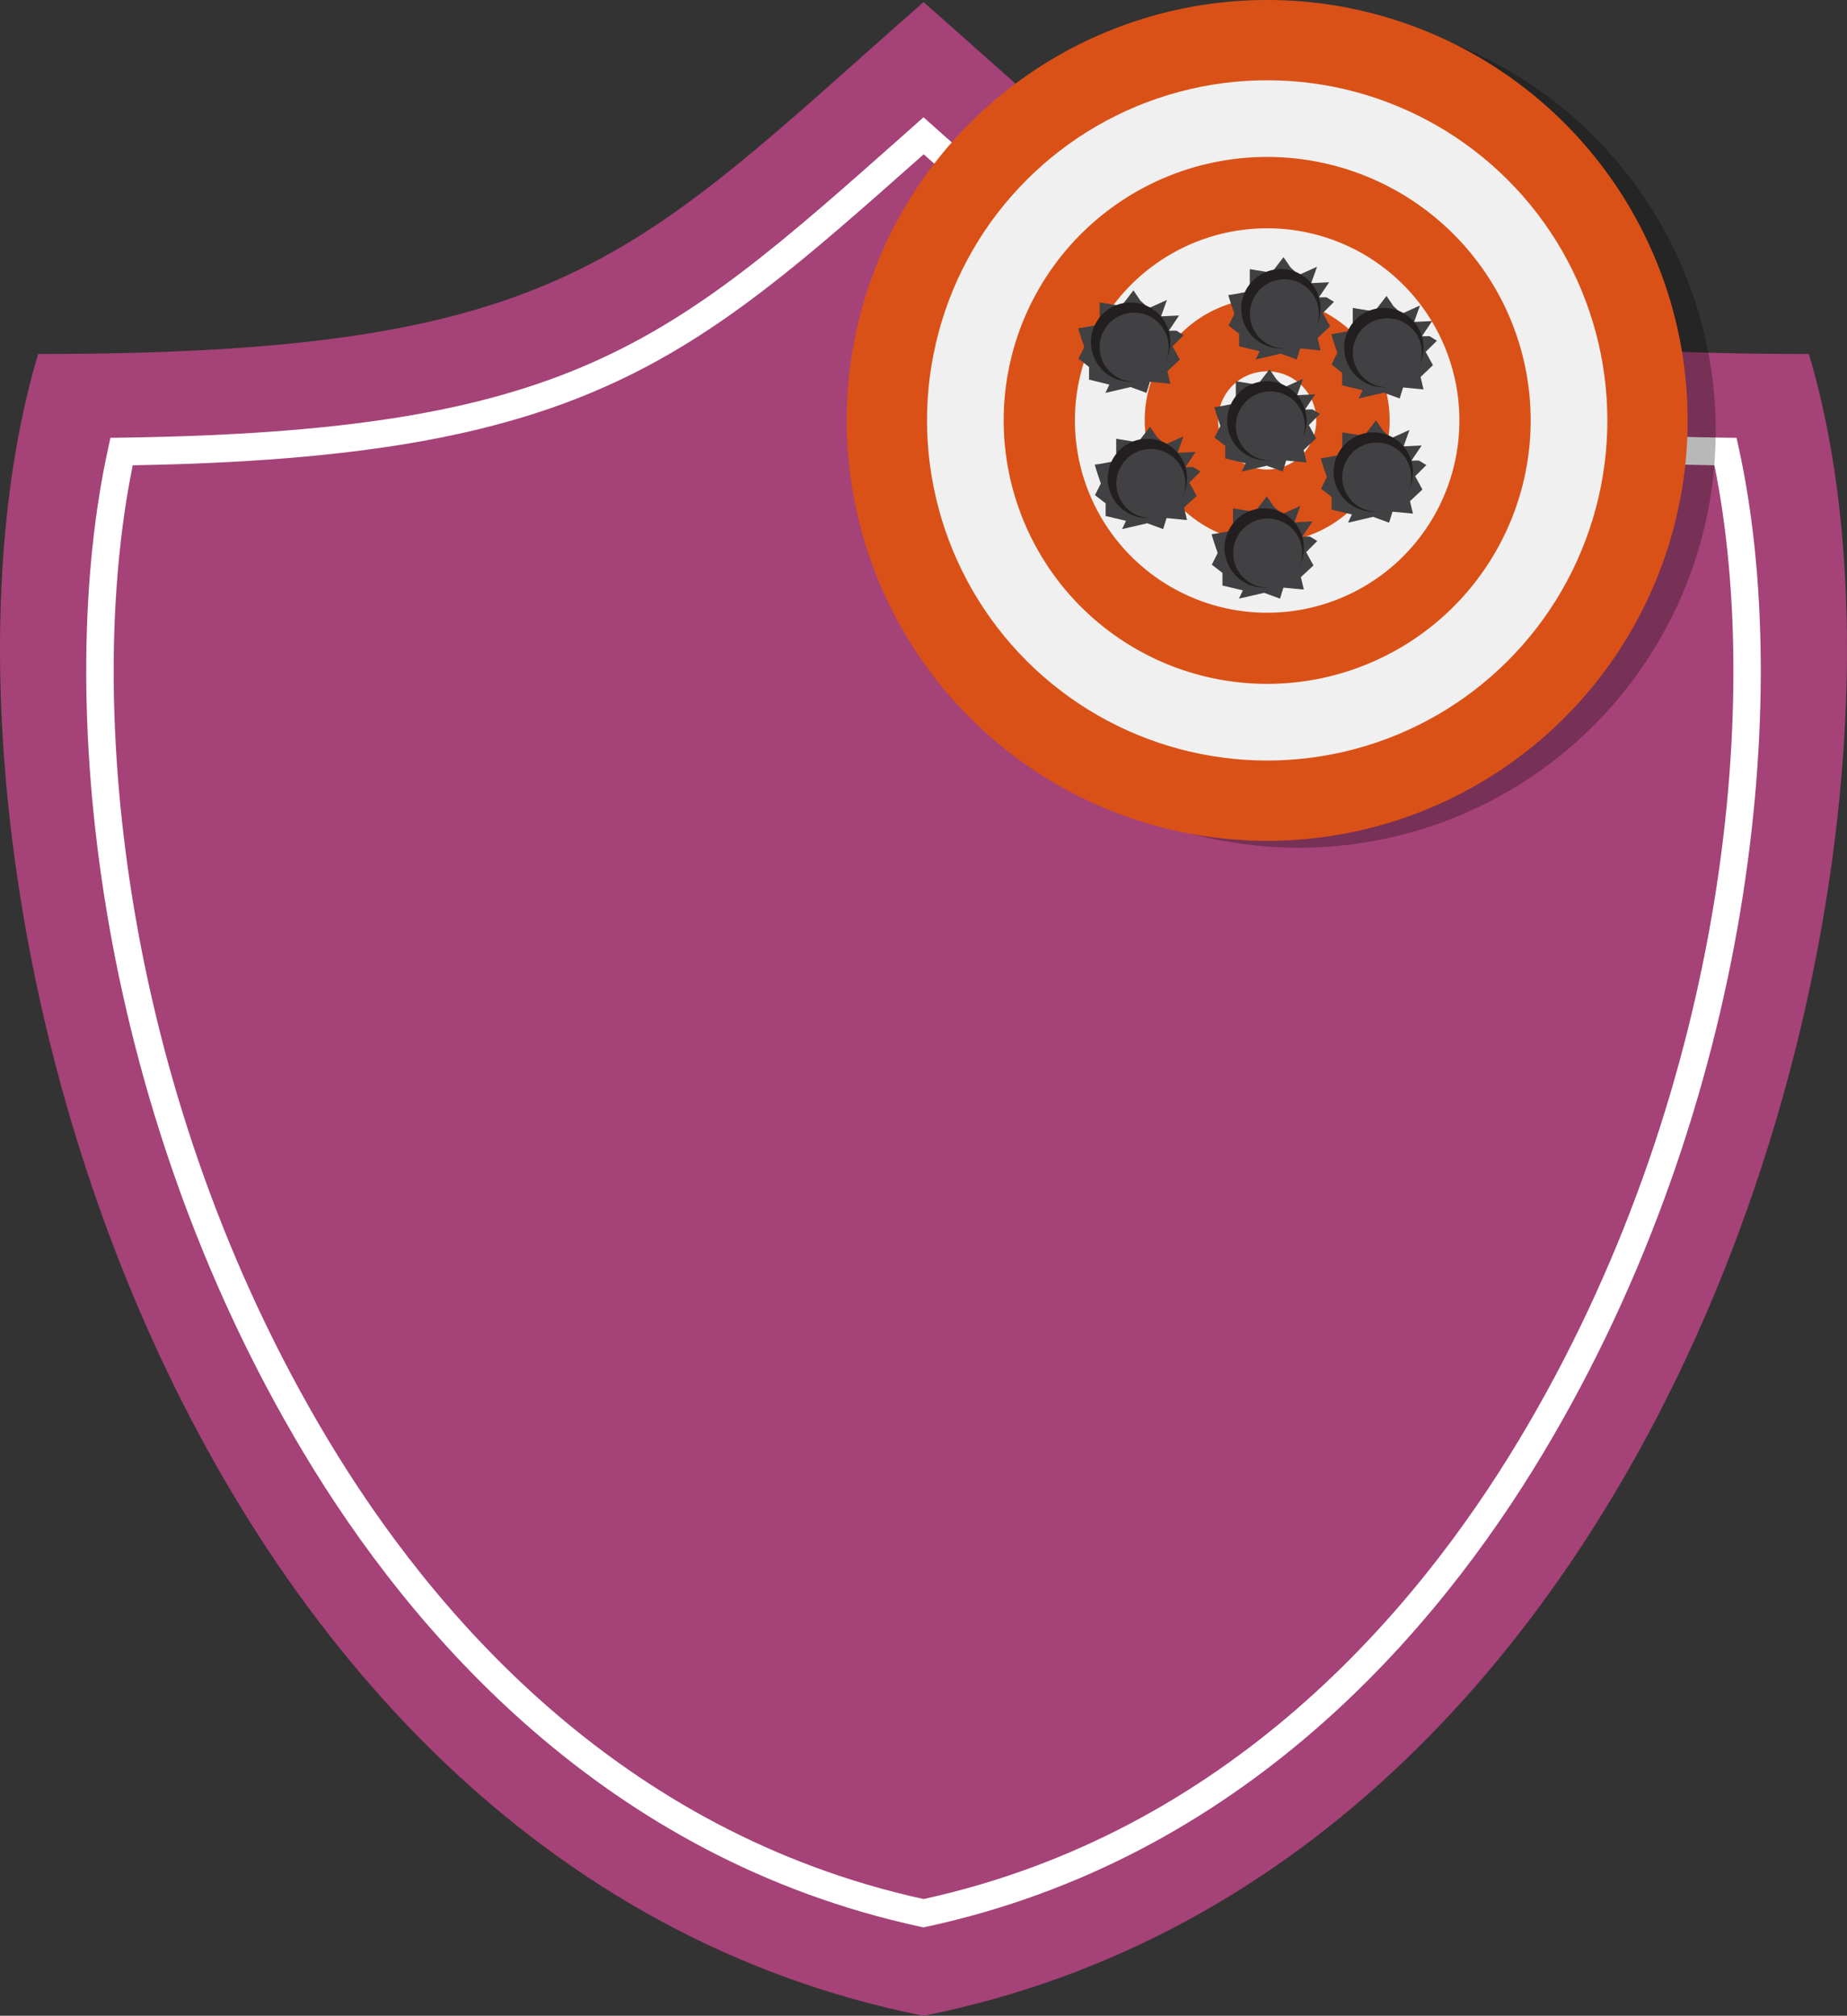 <svg xmlns="http://www.w3.org/2000/svg" viewBox="0 0 695.71 759.35"><rect x="0" y="0" width="695.71" height="759.35" fill="#333333" stroke="none"/><defs><style>.cls-1{fill:#a54277;}.cls-2{fill:#fff;}.cls-3{opacity:0.28;}.cls-4{fill:#da5117;}.cls-5{fill:#f0f0f0;}.cls-6{fill:#414042;}.cls-7{fill:#231f20;}</style></defs><title>RapidV2</title><g id="Layer_2" data-name="Layer 2"><g id="Objects"><g id="Grupo_150" data-name="Grupo 150"><path id="Trazado_337" data-name="Trazado 337" class="cls-1" d="M347.86.79C238,97.46,213.19,133.36,14.35,133.36c-54.86,184.09,45.77,568.6,333.51,626,287.73-57.39,388.36-441.89,333.5-626C482.53,133.36,457.74,97.46,347.86.79Z"/><g id="Grupo_149" data-name="Grupo 149"><path id="Trazado_338" data-name="Trazado 338" class="cls-2" d="M347.86,726.06l-1.1-.24c-119-25.67-192-111.15-232.28-178.34C35.23,415.24,20.33,262.1,40.71,169l.88-4.08,4.12-.05c168.76-2.38,205.41-34.9,294-113.45l8.15-7.25L356,51.43c88.55,78.55,125.2,111.07,294,113.45l4.11.05.89,4.08c20.39,93.09,5.48,246.23-73.77,378.47-40.26,67.19-113.25,152.67-232.29,178.34ZM50,175.28C31.36,266.7,46.75,414.21,123.42,542.1c39.08,65.21,109.71,148.1,224.47,173.28C462.64,690.2,533.28,607.31,572.36,542.1c76.67-127.89,92-275.4,73.41-366.82-169.12-2.93-209.31-38.59-296.55-116l-1.3-1.15-1.3,1.15C259.32,136.69,219.13,172.35,50,175.28Z"/></g></g><ellipse class="cls-3" cx="489.18" cy="162.29" rx="157.07" ry="157.06"/><path class="cls-4" d="M635.68,158.37A158.37,158.37,0,1,1,477.31,0,158.37,158.37,0,0,1,635.68,158.37Z"/><circle class="cls-5" cx="477.31" cy="158.37" r="128.13" transform="translate(27.82 383.89) rotate(-45)"/><path class="cls-4" d="M576.56,158.37a99.25,99.25,0,1,1-99.25-99.25A99.25,99.25,0,0,1,576.56,158.37Z"/><path class="cls-5" d="M549.71,158.37A72.41,72.41,0,1,1,477.31,86,72.4,72.4,0,0,1,549.71,158.37Z"/><path class="cls-4" d="M523.44,158.37a46.13,46.13,0,1,1-46.13-46.13A46.13,46.13,0,0,1,523.44,158.37Z"/><path class="cls-5" d="M495.8,158.37a18.49,18.49,0,1,1-18.49-18.49A18.49,18.49,0,0,1,495.8,158.37Z"/><path class="cls-6" d="M534.45,173.48l2.81,1.71-4.21,4.21,2.74,5-4.69,4.39,1.11,4.69-7.7-.73-1.28,4.15-6-2.2-9.47,2.2,1.46-3.11L501.58,192V187.2l-4-3.11,2.19-4.37s-2.56-7.33-2.19-7.15,8-1.4,8-1.4v-8.3l8.2,1.34,4.51-5.85,2.62,3.84,3.11,2.87,6.89-3.11-2.21,6.17,6.79-.32-3.85,5.73Z"/><path class="cls-7" d="M532.21,177.81a14.94,14.94,0,1,1-14.94-14.94A14.94,14.94,0,0,1,532.21,177.81Z"/><path class="cls-6" d="M531.58,179.72a13,13,0,1,1-13-13A13,13,0,0,1,531.58,179.72Z"/><path class="cls-6" d="M449.36,175.9l2.81,1.7L448,181.81l2.75,5L446,191.2l1.11,4.7-7.7-.73-1.28,4.14-6-2.19-9.47,2.19,1.47-3.11-7.68-1.83v-4.75l-4-3.11,2.2-4.38s-2.56-7.33-2.2-7.15,8-1.4,8-1.4v-8.29l8.2,1.34,4.51-5.86,2.62,3.85,3.12,2.86,6.88-3.11-2.2,6.18,6.78-.32L446.5,176Z"/><path class="cls-7" d="M447.12,180.23a14.94,14.94,0,1,1-14.94-14.94A14.94,14.94,0,0,1,447.12,180.23Z"/><path class="cls-6" d="M446.5,182.13a13,13,0,1,1-13-13A13,13,0,0,1,446.5,182.13Z"/><path class="cls-6" d="M493.38,202.1l2.8,1.7L492,208l2.74,5L490,217.4l1.11,4.7-7.69-.73-1.28,4.14-6-2.19-9.46,2.19,1.46-3.11-7.68-1.83v-4.75l-4-3.11,2.2-4.38s-2.56-7.33-2.2-7.15,8-1.4,8-1.4v-8.29l8.2,1.34,4.52-5.86,2.62,3.84,3.11,2.87,6.89-3.11-2.21,6.18,6.78-.33-3.84,5.73Z"/><path class="cls-7" d="M491.13,206.43a14.94,14.94,0,1,1-14.94-14.94A14.94,14.94,0,0,1,491.13,206.43Z"/><path class="cls-6" d="M490.51,208.33a13,13,0,1,1-13-13A13,13,0,0,1,490.51,208.33Z"/><path class="cls-6" d="M443.08,124.55l2.8,1.7-4.21,4.21,2.75,5-4.7,4.39,1.11,4.7-7.69-.73L431.85,148l-6-2.2-9.46,2.2,1.46-3.12L410.21,143v-4.76l-4-3.11,2.2-4.38s-2.56-7.33-2.2-7.15,8-1.4,8-1.4v-8.29l8.2,1.34,4.52-5.86,2.62,3.85,3.11,2.86,6.89-3.11-2.21,6.18,6.78-.32-3.84,5.73Z"/><path class="cls-7" d="M440.83,128.88a14.94,14.94,0,1,1-14.94-14.94A14.94,14.94,0,0,1,440.83,128.88Z"/><path class="cls-6" d="M440.21,130.78a13,13,0,1,1-13-13A13,13,0,0,1,440.21,130.78Z"/><path class="cls-6" d="M499.66,112l2.81,1.71-4.21,4.21,2.75,5-4.7,4.39,1.11,4.7-7.7-.74-1.28,4.15-6-2.2-9.47,2.2,1.47-3.11-7.68-1.83v-4.76l-4-3.11,2.2-4.37s-2.56-7.33-2.2-7.15,8-1.4,8-1.4v-8.3l8.2,1.34,4.51-5.85,2.62,3.84,3.12,2.87,6.89-3.11-2.21,6.18,6.78-.33L496.8,112Z"/><path class="cls-7" d="M497.42,116.3a14.94,14.94,0,1,1-14.94-14.94A14.94,14.94,0,0,1,497.42,116.3Z"/><path class="cls-6" d="M496.8,118.21a13,13,0,1,1-13-13A13,13,0,0,1,496.8,118.21Z"/><path class="cls-6" d="M538.44,126.64l2.81,1.71L537,132.56l2.74,5L535.09,142l1.1,4.7-7.69-.74-1.28,4.15-6-2.19-9.46,2.19,1.46-3.11-7.68-1.83v-4.76l-4-3.11,2.2-4.37s-2.56-7.33-2.2-7.15,8-1.4,8-1.4V116l8.19,1.34,4.52-5.85,2.62,3.84,3.11,2.87,6.89-3.11-2.21,6.18,6.78-.33-3.84,5.73Z"/><path class="cls-7" d="M536.19,131A14.94,14.94,0,1,1,521.25,116,14.94,14.94,0,0,1,536.19,131Z"/><path class="cls-6" d="M535.57,132.88a13,13,0,1,1-13-13A13,13,0,0,1,535.57,132.88Z"/><path class="cls-6" d="M494.37,154.22l2.81,1.71L493,160.14l2.75,5-4.7,4.39,1.11,4.69-7.7-.73-1.28,4.15-6-2.2-9.47,2.2,1.47-3.11-7.69-1.83v-4.76l-4-3.11,2.19-4.37s-2.56-7.34-2.19-7.15,8-1.4,8-1.4v-8.3l8.2,1.34,4.51-5.85,2.62,3.84,3.11,2.87,6.89-3.11-2.2,6.17,6.78-.32-3.84,5.73Z"/><path class="cls-7" d="M492.13,158.55a14.94,14.94,0,1,1-14.94-14.94A14.94,14.94,0,0,1,492.13,158.55Z"/><path class="cls-6" d="M491.51,160.46a13,13,0,1,1-13-13A13,13,0,0,1,491.51,160.46Z"/></g></g></svg>